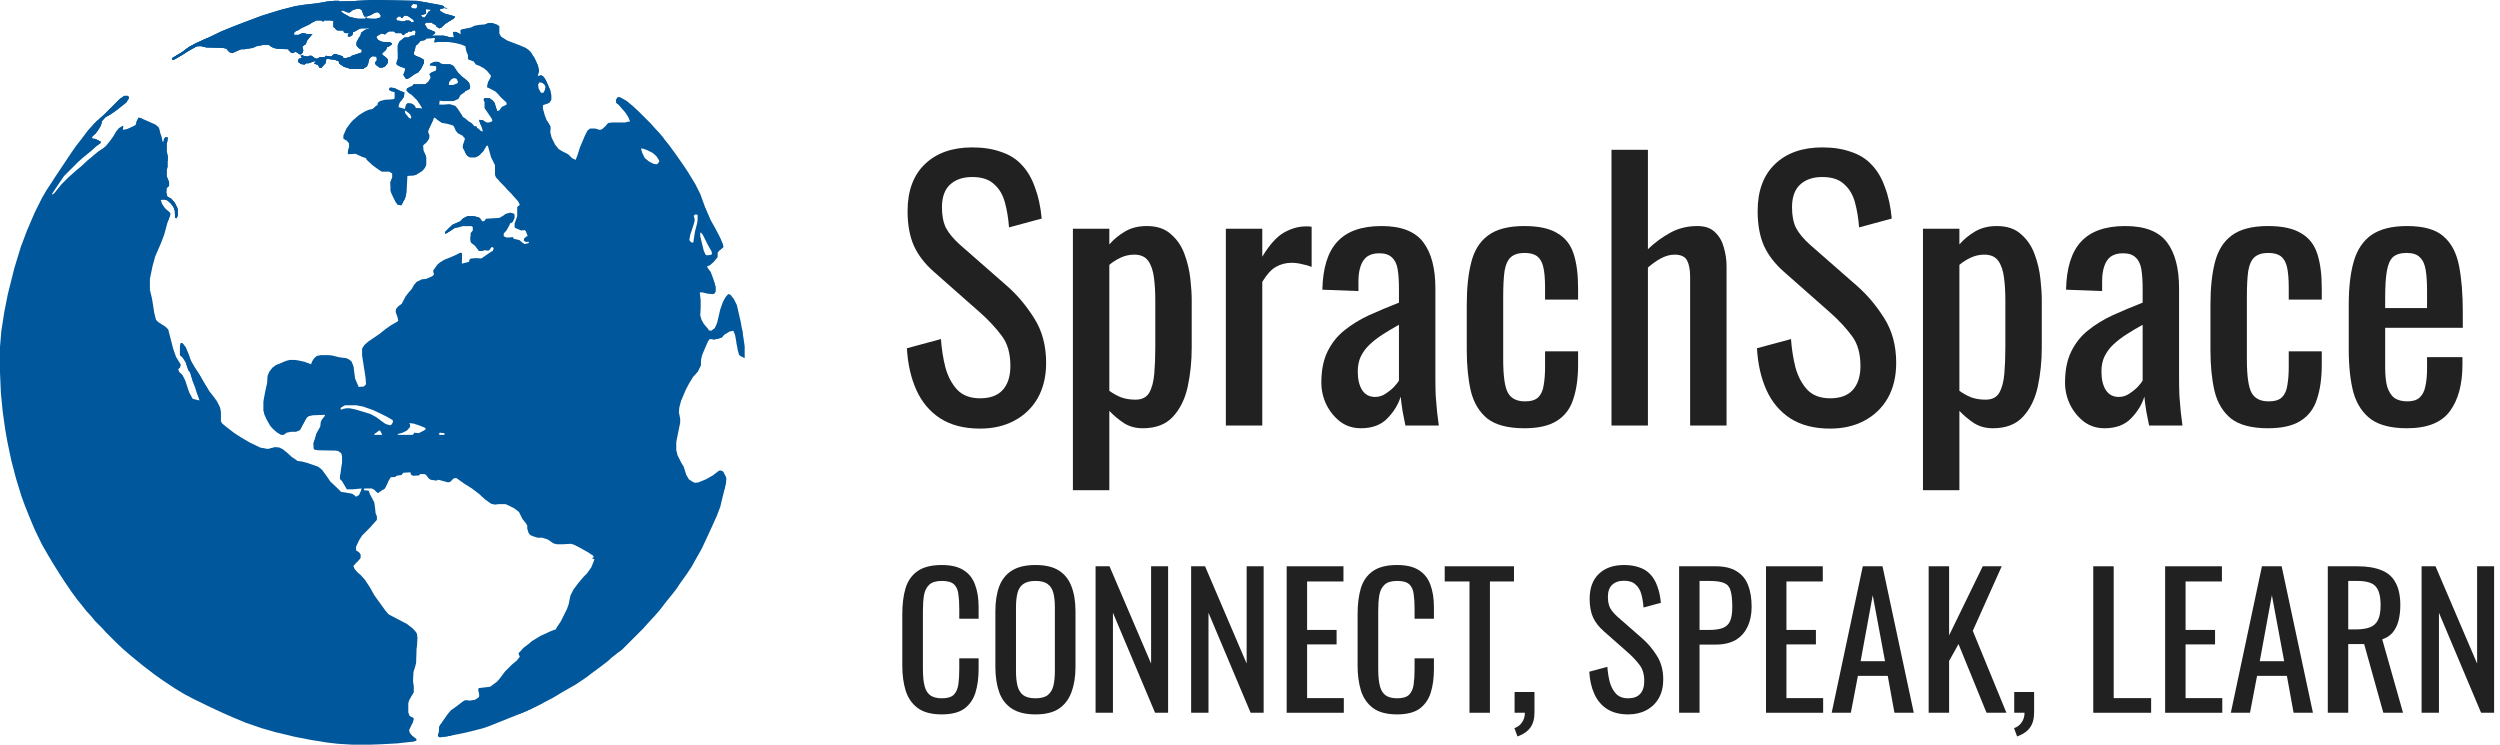 <svg width="235" height="70" viewBox="0 0 235 70" fill="none" xmlns="http://www.w3.org/2000/svg">
<path d="M34.98 0H35.676L39.239 0.082L41.287 0.451L41.697 0.573L41.779 0.737L41.369 0.86V1.024L41.779 1.27L42.762 1.556L42.68 1.72L42.148 2.048L41.82 2.253L41.492 2.58L41.287 2.662L41.041 2.499L40.96 2.335L40.714 2.253L40.591 2.13H40.018L39.936 2.294L40.181 2.703L40.591 2.867L40.919 3.031L40.837 3.195L40.673 3.277L40.632 3.359H41.738L42.352 3.523H42.68L42.598 3.031L42.803 2.99L43.171 3.154L43.253 3.236L43.294 3.154V2.867L43.376 2.785L44.277 2.58L44.605 2.417L45.056 2.335L45.588 2.294L45.916 2.171H46.243L46.694 2.294L46.94 2.458V3.154L47.104 3.441L47.677 3.809L48.865 4.26L49.438 4.506L49.807 4.792L49.971 4.997L50.298 5.571L50.585 6.226L50.667 6.758L50.544 7.127L50.913 7.086L51.159 7.291L51.486 7.946L51.732 8.52L51.814 8.929V9.38L51.65 9.626L51.445 9.748L51.077 9.871L51.036 9.912V10.199L51.2 10.813L51.404 11.346L51.732 11.878V12.452L51.855 12.943L52.183 13.599L52.51 14.008L52.838 14.213L53.411 14.5L53.78 14.868L54.108 15.032L54.272 14.623L54.517 13.844L54.968 12.779L55.214 12.288L55.459 12.083H55.951L56.36 12.206L56.565 12.165L56.893 11.878L57.139 11.592L57.221 11.551L57.589 11.51H58.777L59.064 11.428H59.228L59.064 11.018L58.777 10.568L58.449 10.199L58.163 9.871L57.917 9.626V9.38L58.04 9.175L58.245 9.134L58.9 9.503L59.473 9.953L60.088 10.527L61.194 11.633L61.48 11.96L61.931 12.452L62.3 12.902L62.832 13.558L63.406 14.336L63.897 15.032L64.266 15.565L64.675 16.179L65.372 17.326L65.822 18.227L66.436 19.906L66.846 20.767L67.215 21.422L67.583 22.118L67.952 22.978L67.993 23.224L67.583 23.593L67.46 23.757V24.166L67.092 24.617L66.723 24.944L66.478 25.026L66.518 25.19L66.805 25.559L67.051 26.214L67.256 26.951V27.402L67.174 27.566L67.01 27.648L66.518 27.607L66.027 27.484H65.781L65.863 28.221V28.918L65.822 29.655L65.945 30.064L66.15 30.433L66.6 30.965V31.047L66.887 31.088L67.215 30.843L67.419 30.31L67.706 29.081L67.952 28.385L68.198 27.934L68.444 27.648L68.648 27.689L68.976 28.098L69.263 28.672L69.631 30.269L69.877 31.703L70 32.563V33.669L69.59 33.464L69.468 33.341L69.345 32.891L69.099 31.498L68.935 31.088L68.566 31.17L68.034 31.498L67.87 31.703L67.542 31.826L67.133 31.907L66.723 31.867L66.559 32.071L66.15 33.014L65.986 33.423L65.904 33.792L65.863 34.365L65.576 34.939L65.208 35.348L64.798 36.004L64.471 36.618L64.02 37.683L63.856 38.297L63.815 38.748L63.938 39.362V39.731L63.61 41.328L63.569 41.615V42.311L63.692 42.803L64.02 43.458L64.266 43.868L64.511 44.646L64.757 45.056L65.126 45.301L65.331 45.383L65.658 45.342L66.355 45.056L67.01 44.687L67.542 44.277L67.788 44.236L67.952 44.318L68.198 44.728L68.28 44.974L68.239 45.465L67.911 46.776L67.706 47.636L67.379 48.496L67.01 49.315L66.314 50.831L65.945 51.609L65.412 52.551L65.003 53.288L64.511 54.026L63.979 54.763L63.569 55.377L63.119 55.951L62.586 56.606L62.054 57.303L61.521 57.917L60.948 58.531L60.661 58.859L58.49 61.03L58.081 61.358L57.507 61.808L57.098 62.177L56.401 62.709L55.623 63.283L55.091 63.692L54.108 64.348L52.961 65.003L51.937 65.617L50.749 66.232L49.807 66.682L48.578 67.215L45.916 68.28L45.301 68.484L43.827 68.853L42.229 69.181L41.328 69.304L41.164 69.181L41.205 68.894L41.246 68.853L41.287 68.321L41.533 67.911L42.106 67.092L42.393 66.764L42.967 66.355L43.499 65.945L43.704 65.822H43.991L44.114 65.863L44.646 65.781L45.015 65.535L45.056 65.29L44.974 64.88L45.015 64.675L46.08 64.552L46.735 64.061L46.981 63.774L47.472 63.119L48.128 62.463L48.578 62.095L48.865 61.726L48.783 61.562L48.742 61.398L48.947 61.194L49.193 60.907L49.684 60.538L50.012 60.252L50.831 59.76L51.732 59.35L52.142 59.187H52.224L52.305 59.023L52.715 58.408L53.288 57.262L53.452 56.811L53.616 55.992L53.903 55.418L54.394 54.763L54.886 54.19L55.173 53.903L55.582 53.329L55.828 52.715L55.869 52.551L55.664 52.51L55.746 52.387H55.828L55.746 52.224L55.173 51.855L54.353 51.404L53.944 51.2L53.657 51.118L52.961 51.159H52.346L52.019 51.077L51.486 50.708L50.954 50.544H50.544L50.135 50.421L49.848 50.298L49.684 50.094L49.561 49.684V49.397L49.438 49.193L49.111 48.783L48.783 48.128L48.373 47.8L47.718 47.472L47.513 47.39H46.899L46.489 47.431L46.161 47.349L45.588 46.94L45.056 46.448L44.359 45.916L43.704 45.506L43.008 45.015L42.885 44.933L42.639 44.974L42.311 45.301L42.106 45.342L41.369 45.138L41.164 45.096L41.041 45.178L40.468 45.096L40.263 44.933L40.059 44.646L39.895 44.564H39.485L39.403 44.687L38.83 44.728L38.625 44.605L38.584 44.4L37.888 44.441V44.523H37.806L37.765 44.646L37.314 44.687L37.069 44.851H36.741L36.536 45.178L36.208 45.834L36.044 45.998L35.553 46.325L35.348 46.203L35.184 46.039L34.939 45.916H34.242L34.201 46.08L34.652 46.12L34.775 46.448L35.184 47.226L35.266 47.841L35.307 48.25L35.43 48.537V48.865L35.061 49.274L34.775 49.602L34.037 50.339L33.751 50.79L33.464 51.404V51.65L33.505 51.773L33.669 51.855L33.874 52.101V52.469L33.505 52.879L33.218 53.207L33.341 53.493L33.587 53.78L33.915 54.067L34.283 54.476L34.775 55.214L35.184 55.951L36.249 57.425L36.536 57.753L37.478 58.245L38.256 58.654L38.789 59.064L39.116 59.432L39.198 59.596L39.239 59.965L39.198 60.702L39.157 60.989L39.116 62.3L39.035 62.627L38.871 63.16L38.83 63.815V64.184L38.871 64.511V65.085L38.625 65.535L38.461 65.822L38.379 66.109V66.969L38.502 67.297L38.871 67.501L38.83 67.788L38.666 68.198L38.461 68.607L38.502 68.853L38.748 69.181L39.116 69.468V69.631L38.461 69.754L37.355 69.877L35.881 69.959L34.775 70H33.136L31.785 69.918L30.72 69.795L29.204 69.549L27.73 69.263L25.846 68.812L24.576 68.444L23.142 67.952L21.954 67.46L20.93 67.01L19.784 66.478L18.186 65.699L17.326 65.249L16.384 64.675L15.278 63.938L14.582 63.447L13.353 62.504L12.656 61.931L12.206 61.562L11.592 61.03L10.936 60.415L9.912 59.392L9.626 59.064L8.929 58.367L8.561 57.917L8.11 57.425L7.659 56.852L7.291 56.401L6.717 55.623L6.103 54.722L5.571 53.903L4.956 52.92L4.424 52.019L3.932 51.159L3.277 49.807L2.826 48.742L2.335 47.513L2.007 46.612L1.516 45.015L1.065 43.294L0.696 41.533L0.492 40.386L0.246 38.625L0.082 36.905L0 35.02V32.604L0.123 31.129L0.41 29.286L0.737 27.648L1.352 25.19L1.966 23.183L2.539 21.668L3.277 19.947L3.932 18.637L4.383 17.858L4.792 17.244L5.079 16.793L6.635 14.459L7.086 13.803L7.659 13.066L8.274 12.247L8.724 11.755L9.093 11.387L9.421 11.1L9.83 10.731L11.264 9.298L11.674 9.011H12.042L12.124 9.216L11.878 9.626L11.469 9.953L10.895 10.404L10.363 10.772L9.912 11.018L9.585 11.387L9.503 11.755L9.298 12.124L8.97 12.575L8.683 12.861L8.642 12.984L9.011 13.066L9.462 13.312V13.435L8.97 13.803L8.52 14.213L8.192 14.5L7.741 14.868L7.332 15.237L6.021 16.548L5.571 17.203L4.915 18.186L4.874 18.309L5.079 18.186L5.448 17.735L5.775 17.326L6.472 16.63L6.799 16.343L7.168 16.015L7.618 15.647L8.233 15.073L8.683 14.704L9.216 14.254L9.707 13.926L9.953 13.722L10.322 13.271L10.649 12.82L10.936 12.329L11.182 12.042L11.51 11.837H11.592L11.551 12.206L11.96 12.124L12.411 11.919L12.738 11.755L12.861 11.387L13.025 11.059L13.23 11.1L13.885 11.387L14.623 11.714L14.909 11.96L14.991 12.165L15.073 12.534L15.196 12.861L15.278 13.312H15.36L15.401 13.066L15.524 12.902H15.729L15.77 12.943L15.729 13.312L15.688 13.517V14.254L15.77 14.623V15.688L15.688 15.933V16.589L15.892 17.121V17.449L15.851 17.531H15.77V17.613H15.688L15.647 18.145L15.729 18.473L16.097 18.678L16.425 19.046L16.671 19.538L16.712 19.702V20.275L16.589 20.521L16.466 20.48L16.425 19.784L16.302 19.456L16.015 19.087L15.729 18.841L15.524 18.759L15.114 18.8L15.237 19.169L15.483 19.538L16.015 20.07L15.974 20.275L15.729 20.971L15.442 22.036L15.114 22.896L14.582 24.125L14.336 25.026L14.09 26.214V27.238L14.295 28.098L14.5 29.409L14.664 30.064L14.868 30.269L15.565 30.72L15.81 30.965L16.015 31.744L16.261 32.727L16.548 33.546L16.998 34.283L16.916 34.57L16.753 34.693L16.834 34.939L17.162 35.266L17.408 35.758L17.776 36.864L18.104 37.478L18.391 37.56L18.759 37.642L18.473 36.864L18.35 36.454L18.063 35.717L17.899 35.061L17.695 34.775L17.449 34.037L17.162 33.587L16.957 33.423L16.916 33.341V32.604L16.998 32.235L17.162 32.276L17.449 32.645L17.735 33.341L17.94 33.915L18.268 34.488L18.8 35.307L19.169 35.963L19.62 36.7L20.07 37.273L20.398 37.724L20.685 38.297L20.767 38.707V39.608L20.889 39.813L21.34 40.181L22.036 40.714L22.733 41.164L23.511 41.615L24.453 42.066L24.985 42.188H25.313L25.846 42.025L26.255 42.066L26.583 42.229L26.992 42.557L27.443 42.967L27.812 43.212L27.975 43.335L28.344 43.376L28.836 43.499L29.901 43.868L30.269 44.154L30.802 44.892L31.047 45.26L31.662 45.834L32.071 46.243L32.399 46.284L33.095 46.407L33.341 46.571L33.464 46.694L33.751 46.53L33.915 46.161L33.996 45.916L33.136 45.998H32.604L32.194 45.301L31.948 44.974L32.071 43.991L32.153 43.499V42.885L32.071 42.598L31.785 42.393L31.539 42.352L29.86 42.311L29.532 42.229L29.491 42.148V41.615L29.737 40.755L30.105 40.099L30.146 39.69L30.228 39.485L30.515 39.116L30.556 38.994L29.409 39.035L29.04 39.116L28.795 39.28L28.221 40.386L28.139 40.468L27.812 40.591H27.361L26.951 40.673L26.665 40.878H26.419L26.009 40.632L25.6 40.263L25.395 40.018L25.067 39.444L24.904 39.075L24.781 38.625V37.601L24.944 36.741L25.108 36.004L25.149 35.348L25.313 34.939L25.6 34.57L25.927 34.324L26.91 33.915L27.238 33.833H27.73L28.59 33.996L29.245 34.242L29.327 33.996L29.532 33.669L29.778 33.464L30.146 33.382H30.638L31.252 33.423L31.907 33.587L32.563 33.669L32.891 33.833L33.054 34.037L33.218 34.447L33.3 34.98L33.382 35.594L33.628 36.167L33.71 36.372L34.201 36.331L34.406 36.126L34.365 35.512L34.037 33.423V32.768L34.242 32.44L34.611 32.112L35.635 31.416L36.249 30.924L36.782 30.556L37.355 30.228L37.437 30.146L37.355 29.778L37.191 29.327L37.232 29.04L37.437 28.795L37.765 28.549L38.133 27.852L38.42 27.484L38.707 27.156L38.912 26.788L39.157 26.501L39.649 26.255L40.059 26.214L40.632 25.968L40.796 25.805L40.755 25.641L40.714 25.436L41.123 24.863L41.369 24.658L41.779 24.412L42.393 24.166L43.13 23.838L43.376 23.757L43.417 23.797V24.781L44.073 24.617L44.154 24.371L44.318 24.289H45.26L45.793 23.92L46.203 23.634H46.284L46.366 23.47L46.407 23.347L46.325 23.224L46.161 23.265L46.039 23.47L45.916 23.552H45.711L45.588 23.511L45.342 23.593H45.015L44.646 23.101L44.318 22.855L44.236 22.733L44.195 22.405L44.236 22.118V21.913L44.441 21.668V21.34L44.318 21.258H43.417L43.171 21.34L42.762 21.422L42.188 21.791L41.902 21.954H41.82L41.861 21.791L42.516 21.135L42.967 20.93L43.253 20.808L43.54 20.521L43.95 20.316H44.523L45.015 20.439L45.219 20.644L45.342 20.808L45.547 20.767L45.67 20.562L46.94 20.48L47.308 20.275L47.513 20.111L47.964 19.988L48.291 20.07L48.373 20.193V20.48L48.209 20.848L48.046 20.971H47.964L47.882 21.176L47.636 21.627L47.349 21.954V22.2L47.595 22.323H47.882L48.209 22.282L48.291 22.446L48.824 22.569L49.111 22.814L49.315 22.937L49.684 22.855L49.725 22.733H49.397L49.233 22.61L49.274 22.405L49.52 22.2H49.602L49.438 21.75L49.315 21.627L48.988 21.668L48.414 21.422L48.373 21.34V21.012L48.619 20.316V19.456L48.865 19.251L48.701 18.923L48.332 18.514L48.046 18.186L47.677 17.817L47.39 17.49L47.022 17.121L46.735 16.793L46.612 16.671L46.53 16.425V15.524L46.161 14.786L45.875 13.762L45.834 13.681L45.711 13.722L45.424 14.213L45.015 14.623L44.687 14.786H44.154L43.909 14.623L43.704 14.295L43.499 13.803L43.54 13.558L43.663 13.189L43.704 13.025L43.458 12.738L43.049 12.534L42.844 12.288L42.721 12.001L42.598 11.796L42.025 11.633L41.533 11.551L41.164 11.305L40.919 11.1L40.796 11.059L40.714 11.305L40.386 11.96L40.263 12.247V12.534L40.345 12.656V12.984L40.14 13.312L39.772 13.681L39.813 14.131L39.977 14.541L40.059 14.786V15.483L39.936 15.77L39.69 16.056L39.157 16.384L38.953 16.466L38.297 16.548L38.215 18.063L38.051 18.718L37.765 19.251L37.724 19.292L37.396 19.251L37.191 19.005L36.905 18.432L36.741 18.063L36.7 17.899V17.121L36.864 16.671V16.302L36.577 16.138H35.881L35.512 15.892L35.061 15.565L34.652 15.196L34.447 14.991L34.406 14.868L34.037 14.745L33.423 14.459L32.768 14.5L32.686 14.418L32.727 14.049L32.809 13.844V13.476L32.604 13.23L32.317 13.066L32.276 13.025V12.738L32.563 12.083L32.891 11.633L33.136 11.346L33.464 11.059L33.751 10.813L34.283 10.486L34.652 10.322L35.02 10.24L35.389 9.912H35.471L35.512 9.666L35.717 9.503L36.167 9.38L36.864 9.339L37.069 9.298L37.109 9.011V8.642L36.741 8.561L36.577 8.438L36.618 8.274L36.7 8.233L37.069 8.274L37.478 8.479L37.765 8.602L38.011 8.683L37.97 9.093L37.806 9.339L37.601 9.585L37.478 9.912V10.076L38.051 10.24L38.215 9.789L38.338 9.707L38.707 9.748L38.953 9.912L39.075 10.076V10.158H39.403L39.69 10.199L39.526 9.912L39.198 9.421L38.748 8.97L38.42 8.724L38.215 8.52L38.256 8.315L38.748 8.069L38.871 7.905H39.977L40.263 7.659L40.468 7.332L40.427 7.127L40.345 6.963L40.55 6.799L40.96 6.635L41.001 6.554V6.226L40.386 6.144L40.468 5.98L40.837 5.816H41.164L41.492 5.98L41.656 6.021H42.311L42.639 6.185L43.049 6.799L43.499 7.25L43.909 7.578L44.114 7.823L44.195 8.151L44.154 8.356L43.745 8.561L43.54 8.765L43.294 8.929L43.09 9.298L42.721 9.462L42.598 9.503H41.615L41.328 9.462L41.287 9.83H41.738L42.27 9.789L42.803 9.953L43.008 10.199L43.417 10.813L43.499 10.977L43.745 11.141L44.032 11.387L44.359 11.592L44.605 11.878L44.769 11.837L44.851 12.042L44.974 12.083L45.178 12.288L45.383 12.37L45.342 12.165L45.219 11.796L45.056 11.387V11.264L45.383 11.305L45.752 11.51H45.998L46.284 11.387L46.243 11.182L45.629 10.281L45.547 10.158V9.544L45.465 9.421L45.506 9.257L45.588 9.216H45.998L46.325 9.462L46.489 9.666L46.694 10.322L46.776 10.445L46.94 10.363L47.185 10.035L47.554 9.871L47.636 9.789L47.595 9.626L47.104 9.175L46.776 8.806L46.571 8.602L45.793 8.192L45.875 7.741L46.08 7.332L46.161 7.127L45.793 6.676L45.506 6.431L45.056 6.185L44.728 6.062L44.523 5.775L44.073 5.611L43.991 5.489V5.202L43.827 4.792L43.745 4.342L43.335 4.178L42.844 4.055L42.066 3.932H41.328L40.837 3.973L40.919 3.563L40.304 3.604H40.099L39.936 3.768L39.526 3.85L39.28 4.137L39.075 4.301L38.994 4.71L38.912 4.915V5.12L39.075 5.243L39.485 5.407L39.813 5.611L39.854 5.652V5.898L39.567 6.472L39.321 6.799L38.994 6.963L38.584 7.25L38.297 7.414L38.133 7.373L37.929 7.045L38.051 6.676L38.093 6.431L37.765 6.308L37.396 6.144L37.273 6.021L37.314 5.734L37.396 5.53V4.26L37.56 3.891L37.929 3.604L38.011 3.523H38.379L38.666 3.359L38.994 3.318L39.075 3.031L39.035 2.867H38.83L38.666 2.99L38.42 2.949L38.297 3.072L38.133 3.113L38.051 3.236H37.97V3.318L37.806 3.236L37.724 3.113H37.191L37.028 2.949H36.577L36.372 3.072L36.208 3.236L35.84 3.154L35.43 3.4L35.389 3.523L35.553 3.768L35.922 3.932L36.618 3.973L36.823 4.055V4.178L36.454 4.424H36.372L36.29 4.669L36.085 4.874L35.922 4.997L35.963 5.161L36.331 5.448L36.454 5.611V5.898L36.208 6.226L35.963 6.349H35.676L35.348 6.103L35.266 5.98L35.307 5.816L35.43 5.652L35.389 5.325L35.02 5.284L34.775 5.448L34.693 5.611L34.611 5.98L34.488 6.267L34.242 6.39L34.201 6.472H32.931L32.317 6.267L31.907 5.98L31.826 5.734L31.416 5.611L30.761 5.53H30.679L30.597 5.939L30.187 6.39L30.023 6.349L29.901 6.103L29.532 5.98L29.696 5.734L29.45 5.775L29.04 5.939H28.795L28.631 6.062L28.303 6.021L28.016 5.816L28.057 5.611L28.098 5.53L28.385 5.448L28.262 5.243L28.385 5.202L28.672 5.284L28.918 5.325L29.081 5.243H29.286L29.614 5.489L29.778 5.53L30.105 5.366H30.515L30.638 5.243L31.129 5.325L31.416 5.079L31.662 5.12L32.194 5.284L32.276 5.448L32.44 5.489L32.972 5.325L33.054 5.243L33.915 4.956L33.996 4.915V4.669L33.792 4.587L33.587 4.383L33.505 4.26V3.973L33.751 3.523L33.874 3.359L33.956 3.072L34.283 2.826L34.488 2.744L34.734 2.703L34.652 2.662H33.956L33.628 2.785L33.3 2.99L33.177 3.031L33.136 3.277L32.891 3.441L32.686 3.4L32.727 3.236L32.809 3.113H32.481L32.317 3.031L32.276 2.867H31.785L31.621 2.826L31.457 2.621L31.334 2.539V1.966L31.047 1.925H30.433L30.392 2.048L30.187 1.925H29.737L29.327 2.13L29.081 2.294L28.303 2.662L28.057 2.826L27.771 2.949L27.73 3.031H27.648V3.277H28.057L28.467 3.113L28.672 3.154L29.04 3.236L29.368 3.195L29.122 3.482L28.836 3.85L28.754 4.137L28.467 4.342L28.426 4.506L28.508 4.71L28.467 4.915L28.385 5.038H28.303V5.12L28.098 5.079L28.016 4.956L27.73 4.874L27.566 4.997L27.361 4.956L27.115 4.71V4.628L26.05 4.587L25.723 4.506L25.477 4.383L25.272 4.219H24.781L24.125 4.342L23.757 4.506L22.978 4.628H22.692L22.282 4.792L21.831 4.997L21.586 4.915L21.381 4.71L21.299 4.587L20.971 4.506L19.415 4.465L18.882 4.342H18.514L17.776 4.751L17.121 5.161L16.425 5.571L16.179 5.611L16.22 5.448L16.548 5.243L17.162 4.874L17.695 4.465L18.432 4.055L19.62 3.523L20.808 2.949L21.913 2.499L22.978 2.089L24.617 1.475L26.337 0.942L27.771 0.573L28.549 0.451L29.655 0.328L30.638 0.164L31.416 0.082H31.867L31.907 0.123H32.809L34.98 0ZM38.83 0.369L38.625 0.573L38.707 0.778L39.116 0.819L39.239 0.614L39.198 0.41L38.83 0.369ZM33.587 0.819L33.177 0.942L32.85 1.188L32.604 1.147L32.235 0.983L32.03 1.024L32.235 1.229L32.891 1.597L33.464 1.72L33.669 1.761H34.365V1.638H34.447L34.488 1.72L34.898 1.761H35.348L35.758 1.638L35.799 1.475L35.635 1.229L35.471 1.147L35.266 1.188L34.816 1.434L34.488 1.556H34.242L34.119 1.27L33.996 0.942L33.792 0.819H33.587ZM40.099 0.86L40.018 0.901L40.059 1.27L39.854 1.352L39.567 1.434L39.731 1.638H39.936L40.181 1.27L40.263 1.106L40.468 1.024V0.901L40.099 0.86ZM38.011 1.475L37.888 1.597L37.847 1.679H37.683V1.556H37.437L37.232 1.761L37.314 1.925L37.642 1.966L37.683 2.007H37.97L38.174 1.925H38.461L38.707 2.089H38.912L38.871 1.884L38.42 1.556L38.215 1.475H38.011ZM42.68 7.332L42.434 7.455L42.229 7.7L42.188 7.946L42.229 7.987H42.598L43.008 7.823L43.049 7.7L42.926 7.414L42.68 7.332ZM50.708 7.741L50.585 7.946L50.626 8.315L50.831 8.683L50.872 8.724H51.077L51.24 8.438L51.322 8.233L51.282 7.987L51.077 7.782L50.708 7.741ZM38.051 10.404L38.093 10.649L38.461 11.1L38.625 11.141L38.666 11.018L38.543 10.731L38.133 10.404H38.051ZM60.252 13.967L60.374 14.377L60.62 14.868L61.03 15.196L61.439 15.401L61.767 15.442L61.972 15.196L61.931 15.032L61.685 14.664L61.358 14.377L60.784 14.09L60.415 13.967H60.252ZM65.372 20.152L65.208 20.275L65.249 20.439L65.29 20.521V20.808L65.167 21.217L64.88 22.077L64.798 22.569L64.962 22.774L65.167 22.814L65.331 21.75L65.535 20.971L65.576 20.644V20.193L65.372 20.152ZM65.822 21.872V22.2L66.15 23.552L66.314 23.92L66.436 24.002L66.805 23.961L66.928 23.88L66.887 23.634L66.559 23.06L66.068 22.077L65.904 21.872H65.822ZM32.44 38.093L32.071 38.297L31.989 38.461L32.112 38.502L32.317 38.42L32.563 38.379H32.891L33.464 38.502L34.816 38.912L35.348 39.198L35.84 39.567L36.249 39.854L36.659 39.977L36.823 39.895L36.946 39.649L36.905 39.485L36.413 39.198L35.758 38.871L35.061 38.543L34.119 38.215L33.464 38.093H32.44ZM38.461 39.772L38.543 39.895V40.14L38.256 40.468L37.847 40.673L37.396 40.796V40.878H38.789L38.912 40.755V40.673L39.362 40.714L39.854 40.468L40.018 40.345L39.977 40.222L39.485 40.018L38.871 39.813L38.461 39.772ZM35.635 40.468L35.43 40.632L35.184 40.796V40.878H35.922L35.84 40.673L35.717 40.468H35.635ZM41.328 40.673L41.246 40.837L41.369 40.878H41.738L41.82 40.796L41.738 40.714L41.328 40.673Z" fill="#01579B"/>
<path d="M34.98 0H35.676L39.239 0.082L41.287 0.451L41.697 0.573L41.779 0.737L41.369 0.86V1.024L41.779 1.27L42.762 1.556L42.68 1.72L42.148 2.048L41.82 2.253L41.492 2.58L41.287 2.662L41.041 2.499L40.96 2.335L40.714 2.253L40.591 2.13H40.018L39.936 2.294L40.181 2.703L40.591 2.867L40.919 3.031L40.837 3.195L40.673 3.277L40.632 3.359H41.738L42.352 3.523H42.68L42.598 3.031L42.803 2.99L43.171 3.154V3.318H43.09V3.4L42.885 3.604H42.762V3.686L42.639 3.809H42.352V3.932H41.328L40.837 3.973L40.919 3.563L40.304 3.604H40.099L39.936 3.768L39.526 3.85L39.28 4.137L39.075 4.301L38.994 4.71L38.912 4.915V5.12L39.075 5.243L39.485 5.407L39.813 5.611L39.854 5.652V5.898L39.567 6.472L39.321 6.799L38.994 6.963L38.584 7.25L38.297 7.414L38.133 7.373L37.929 7.045L38.051 6.676L38.093 6.431L37.765 6.308L37.396 6.144L37.273 6.021L37.314 5.734L37.396 5.53V4.26L37.56 3.891L37.929 3.604L38.011 3.523H38.379L38.666 3.359L38.994 3.318L39.075 3.031L39.035 2.867H38.83L38.666 2.99L38.42 2.949L38.297 3.072L38.133 3.113L38.051 3.236H37.97V3.318L37.806 3.236L37.724 3.113H37.191L37.028 2.949H36.577L36.372 3.072L36.208 3.236L35.84 3.154L35.43 3.4L35.389 3.523L35.553 3.768L35.922 3.932L36.618 3.973L36.823 4.055V4.178L36.454 4.424H36.372L36.29 4.669L36.085 4.874L35.922 4.997L35.963 5.161L36.331 5.448L36.454 5.611V5.898L36.208 6.226L35.963 6.349H35.676L35.348 6.103L35.266 5.98L35.307 5.816L35.43 5.652L35.389 5.325L35.02 5.284L34.775 5.448L34.693 5.611L34.611 5.98L34.488 6.267L34.242 6.39L34.201 6.472H32.931L32.317 6.267L31.907 5.98L31.826 5.734L31.416 5.611L30.761 5.53H30.679L30.597 5.939L30.187 6.39L30.023 6.349L29.901 6.103L29.532 5.98L29.696 5.734L29.45 5.775L29.04 5.939H28.795L28.631 6.062L28.303 6.021L28.016 5.816L28.057 5.611L28.098 5.53L28.385 5.448L28.262 5.243L28.385 5.202L28.672 5.284L28.918 5.325L29.081 5.243H29.286L29.614 5.489L29.778 5.53L30.105 5.366H30.515L30.638 5.243L31.129 5.325L31.416 5.079L31.662 5.12L32.194 5.284L32.276 5.448L32.44 5.489L32.972 5.325L33.054 5.243L33.915 4.956L33.996 4.915V4.669L33.792 4.587L33.587 4.383L33.505 4.26V3.973L33.751 3.523L33.874 3.359L33.956 3.072L34.283 2.826L34.488 2.744L34.734 2.703L34.652 2.662H33.956L33.628 2.785L33.3 2.99L33.177 3.031L33.136 3.277L32.891 3.441L32.686 3.4L32.727 3.236L32.809 3.113H32.481L32.317 3.031L32.276 2.867H31.785L31.621 2.826L31.457 2.621L31.334 2.539V1.966L31.047 1.925H30.433L30.392 2.048L30.187 1.925H29.737L29.327 2.13L29.081 2.294L28.303 2.662L28.057 2.826L27.771 2.949L27.73 3.031H27.648V3.277H28.057L28.467 3.113L28.672 3.154L29.04 3.236L29.368 3.195L29.122 3.482L28.836 3.85L28.754 4.137L28.467 4.342L28.426 4.506L28.508 4.71L28.467 4.915L28.385 5.038H28.303V5.12L28.098 5.079L28.016 4.956L27.73 4.874L27.566 4.997L27.361 4.956L27.115 4.71V4.628L26.05 4.587L25.723 4.506L25.477 4.383L25.272 4.219H24.781L24.125 4.342L23.757 4.506L22.978 4.628H22.692L22.282 4.792L21.831 4.997L21.586 4.915L21.381 4.71L21.299 4.587L20.971 4.506L19.415 4.465L18.882 4.342H18.514L17.776 4.751L17.121 5.161L16.425 5.571L16.179 5.611L16.22 5.448L16.548 5.243L17.162 4.874L17.695 4.465L18.432 4.055L19.62 3.523L20.808 2.949L21.913 2.499L22.978 2.089L24.617 1.475L26.337 0.942L27.771 0.573L28.549 0.451L29.655 0.328L30.638 0.164L31.416 0.082H31.867L31.907 0.123H32.809L34.98 0ZM38.83 0.369L38.625 0.573L38.707 0.778L39.116 0.819L39.239 0.614L39.198 0.41L38.83 0.369ZM33.587 0.819L33.177 0.942L32.85 1.188L32.604 1.147L32.235 0.983L32.03 1.024L32.235 1.229L32.891 1.597L33.464 1.72L33.669 1.761H34.365V1.638H34.447L34.488 1.72L34.898 1.761H35.348L35.758 1.638L35.799 1.475L35.635 1.229L35.471 1.147L35.266 1.188L34.816 1.434L34.488 1.556H34.242L34.119 1.27L33.996 0.942L33.792 0.819H33.587ZM40.099 0.86L40.018 0.901L40.059 1.27L39.854 1.352L39.567 1.434L39.731 1.638H39.936L40.181 1.27L40.263 1.106L40.468 1.024V0.901L40.099 0.86ZM38.011 1.475L37.888 1.597L37.847 1.679H37.683V1.556H37.437L37.232 1.761L37.314 1.925L37.642 1.966L37.683 2.007H37.97L38.174 1.925H38.461L38.707 2.089H38.912L38.871 1.884L38.42 1.556L38.215 1.475H38.011Z" fill="#01579B"/>
<path d="M31.416 5.079L31.662 5.12L32.194 5.284L32.276 5.448L32.44 5.489L32.768 5.407L32.931 5.448H32.85L32.809 5.611L32.604 5.775H32.399L32.235 5.693L32.03 5.939L32.235 6.062L32.727 6.267V6.349L32.399 6.308L31.948 6.021L31.867 5.939L31.826 5.734L31.416 5.611L30.761 5.53H30.679L30.597 5.939L30.187 6.39L30.023 6.349L29.901 6.103L29.532 5.98L29.696 5.734L29.45 5.775L29.04 5.939H28.795L28.631 6.062L28.303 6.021L28.016 5.816L28.057 5.611L28.098 5.53L28.385 5.448L28.262 5.243L28.385 5.202L28.672 5.284L28.918 5.325L29.081 5.243H29.286L29.614 5.489L29.778 5.53L30.105 5.366H30.515L30.638 5.243L31.129 5.325L31.416 5.079Z" fill="#01579B"/>
<path d="M11.674 9.011H12.042L12.124 9.216L11.878 9.626L11.469 9.953L10.895 10.404L10.363 10.772L9.912 11.018L9.585 11.387L9.503 11.755L9.298 12.124L8.97 12.575L8.806 12.656L8.888 12.083L8.97 11.837H8.888V11.755L8.724 11.796L8.97 11.51L9.462 11.059L9.789 10.772L11.264 9.298L11.674 9.011Z" fill="#01579B"/>
<path d="M16.998 32.235L17.162 32.276L17.449 32.645L17.735 33.341L17.94 33.915L18.268 34.488L18.8 35.307L19.169 35.963L19.62 36.7V36.823L19.497 36.7V36.618L19.374 36.577L19.333 36.495L19.21 36.454L19.128 36.29V36.126H19.046L18.964 35.963L18.882 35.922L18.841 35.758L18.718 35.676L18.678 35.471L18.555 35.307L18.391 34.98L18.227 34.857L18.104 34.652L18.063 34.529H17.899V34.734L18.022 34.898L18.104 35.43H17.981L17.899 35.061L17.695 34.775L17.449 34.037L17.162 33.587L16.957 33.423L16.916 33.341V32.604L16.998 32.235Z" fill="#01579B"/>
<path d="M43.95 20.316H44.523L45.015 20.439L45.178 20.562L45.138 20.685L44.728 20.603L44.4 20.562L44.154 20.685L43.868 20.971V21.053L44.073 21.135V21.176L43.417 21.258L43.171 21.34L42.762 21.422L42.188 21.791L41.902 21.954H41.82L41.861 21.791L42.516 21.135L42.967 20.93L43.253 20.808L43.54 20.521L43.95 20.316Z" fill="#01579B"/>
<path d="M42.639 2.99L42.926 3.031L43.171 3.154V3.318H43.09V3.4L42.885 3.604H42.762V3.686L42.639 3.809H42.352V3.932H41.328L40.837 3.973L40.878 3.563L40.755 3.482L40.837 3.359H41.738L42.352 3.523H42.68L42.598 3.031L42.639 2.99Z" fill="#01579B"/>
<path d="M19.538 3.563H19.661L19.702 3.727H19.62L19.497 3.932L19.21 4.014L18.964 4.219L18.8 4.301L18.432 4.383L17.776 4.751L17.121 5.161L16.425 5.571L16.179 5.611L16.22 5.448L16.548 5.243L17.162 4.874L17.695 4.465L18.432 4.055L19.538 3.563Z" fill="#01579B"/>
<path d="M50.872 7.086L51.077 7.209L51.322 7.578L51.691 8.397L51.814 8.929V9.38L51.65 9.626L51.527 9.707H51.322L51.486 9.257L51.527 8.929L51.568 8.724L51.2 8.602L51.282 8.11L51.159 7.905L50.872 7.7L50.831 7.455L50.667 7.209L50.749 7.127L50.872 7.086Z" fill="#01579B"/>
<path d="M15.565 18.063L15.647 18.145L15.729 18.473L16.097 18.678L16.425 19.046L16.671 19.538L16.712 19.702V20.275L16.589 20.521L16.466 20.48L16.425 19.784L16.302 19.456L16.015 19.087L15.729 18.841L15.319 18.718L15.442 18.678L15.483 18.268L15.565 18.063Z" fill="#01579B"/>
<path d="M36.7 8.233L37.069 8.274L37.478 8.479L37.765 8.602L38.011 8.683L37.97 9.093L37.806 9.339L37.642 9.544H37.56V9.216L37.601 9.052L37.56 8.97L37.273 9.011L37.15 9.093L37.109 8.97V8.642L36.741 8.561L36.577 8.438L36.618 8.274L36.7 8.233Z" fill="#01579B"/>
<path d="M41.779 1.311L42.229 1.393L42.762 1.556L42.68 1.72L42.148 2.048L41.82 2.253L41.492 2.58L41.287 2.662L41.041 2.499L40.96 2.417V2.294L41.287 2.335L41.697 2.048L41.902 1.884L41.82 1.679L41.779 1.311Z" fill="#01579B"/>
<path d="M35.922 5.202L36.126 5.284L36.413 5.53L36.454 5.611V5.898L36.208 6.226L35.963 6.349H35.676L35.348 6.103L35.266 5.98L35.307 5.816L35.389 5.693L35.553 5.734L35.635 6.103H35.799L35.84 6.185L36.004 6.144L35.881 5.939L35.922 5.202Z" fill="#01579B"/>
<path d="M34.324 46.161H34.488L34.57 46.448L34.98 47.226L35.061 47.841L35.102 48.25L35.225 48.537V48.865L34.939 49.193H34.857L34.898 48.988V48.332L34.939 48.005L34.857 47.964L34.816 47.513L34.693 47.145L34.652 46.776L34.529 46.735L34.406 46.53L34.324 46.366V46.161Z" fill="#01579B"/>
<path d="M39.813 14.336L39.936 14.418L40.059 14.786V15.483L39.936 15.77L39.69 16.056L39.157 16.384L38.953 16.466H38.543L38.707 16.384L39.28 16.179L39.485 16.056L39.649 15.77L39.731 15.278L39.772 14.827V14.5L39.813 14.336Z" fill="#01579B"/>
<path d="M45.588 9.216H45.998L46.325 9.462L46.489 9.666L46.694 10.322V10.404H46.612V10.281H46.53L46.284 9.994L46.08 9.871L45.957 9.626L45.752 9.544H45.547L45.465 9.421L45.506 9.257L45.588 9.216Z" fill="#01579B"/>
<path d="M67.87 31.375H68.116L67.87 31.703L67.542 31.826L67.133 31.907L66.723 31.826L66.764 31.621L67.133 31.416H67.419L67.501 31.539H67.583L67.624 31.457L67.87 31.375Z" fill="#01579B"/>
<path d="M29.573 41.41H29.614V41.984L29.819 42.106H29.982L30.023 42.066L30.556 42.106L31.662 42.27V42.311H29.86L29.532 42.229L29.491 42.148V41.615L29.573 41.41Z" fill="#01579B"/>
<path d="M43.458 7.25L43.663 7.373L44.073 7.741L44.195 8.151L44.154 8.356L43.745 8.561L43.622 8.724L43.499 8.683H43.581L43.663 8.479L43.786 8.11L43.745 7.7H43.663L43.54 7.496L43.458 7.414L43.499 7.373L43.417 7.291L43.458 7.25Z" fill="#01579B"/>
<path d="M8.929 13.107L9.134 13.148L9.462 13.312V13.435L8.97 13.803L8.52 14.213L8.356 14.336H8.274V14.254L8.479 14.09L8.683 13.762L8.765 13.599H8.847V13.23L8.929 13.107Z" fill="#01579B"/>
<path d="M58.122 9.134L58.327 9.175L58.9 9.503L59.187 9.748L59.023 9.789L58.818 9.83L58.572 9.707L58.408 9.503L58.245 9.421L58.204 9.544L58.122 9.585V9.789L57.999 9.748L57.917 9.626V9.38L58.04 9.175L58.122 9.134Z" fill="#01579B"/>
<path d="M60.497 58.859H60.579L60.497 59.023L58.49 61.03L58.163 61.276H58.081V61.194H58.163L58.245 61.03L58.49 60.825L58.9 60.415L59.187 60.088L59.392 60.006V59.924H59.473L59.555 59.76H59.637V59.678H59.719L59.801 59.514L60.252 59.105H60.334L60.415 58.941L60.497 58.859Z" fill="#01579B"/>
<path d="M33.587 0.082H34.611V0.123L34.201 0.205L33.669 0.246L33.546 0.205L33.505 0.287H33.423L32.604 0.369L32.563 0.328L32.153 0.369V0.287L31.989 0.205L32.153 0.164L33.587 0.082Z" fill="#01579B"/>
<path d="M45.67 13.64L45.711 13.722L45.424 14.213L45.015 14.623L44.687 14.786H44.154L43.909 14.623L43.745 14.377L43.786 14.254L43.868 14.377V14.5H43.95L44.073 14.623L44.482 14.664V14.582L44.646 14.541L45.015 14.377L45.178 14.131L45.383 13.926L45.506 13.762L45.67 13.64Z" fill="#01579B"/>
<path d="M28.467 3.113L28.672 3.154L29.04 3.236L29.368 3.195L29.122 3.482L28.836 3.85L28.754 4.137L28.631 4.178L28.59 3.932L28.713 3.727L28.795 3.645L28.713 3.4L28.426 3.318H28.098L28.221 3.195L28.467 3.113Z" fill="#01579B"/>
<path d="M67.051 26.419L67.133 26.501L67.256 26.951V27.402L67.174 27.566L66.969 27.607L66.887 27.443L66.846 27.074L66.928 26.665H67.01L67.051 26.419Z" fill="#01579B"/>
<path d="M50.872 7.086L51.077 7.209L51.322 7.578L51.404 7.782L51.363 8.069L51.282 8.11L51.159 7.905L50.872 7.7L50.831 7.455L50.667 7.209L50.749 7.127L50.872 7.086Z" fill="#01579B"/>
<path d="M35.799 3.932L36.618 3.973L36.823 4.055V4.178L36.454 4.424H36.372L36.29 4.669L36.085 4.874L35.922 4.956L36.004 4.751L36.167 4.547L36.29 4.26L36.331 4.055H35.758L35.799 3.932Z" fill="#01579B"/>
<path d="M65.822 33.587H65.904L65.863 34.365L65.576 34.939L65.208 35.348L65.167 35.266L65.29 35.061L65.412 34.939L65.535 34.693L65.658 33.956L65.822 33.587Z" fill="#01579B"/>
<path d="M67.542 22.2L67.665 22.323L67.952 22.978L67.993 23.224L67.706 23.47L67.583 23.429V22.651L67.542 22.2Z" fill="#01579B"/>
<path d="M38.543 69.017L38.871 69.263L39.157 69.508L39.116 69.631L38.789 69.713H38.502L38.543 69.468L38.461 69.263L38.543 69.017Z" fill="#01579B"/>
<path d="M15.565 19.702L15.729 19.784L15.974 19.988L16.015 20.193L15.77 20.808L15.647 20.848L15.606 20.685L15.647 20.275L15.565 19.702Z" fill="#01579B"/>
<path d="M38.748 63.733H38.789L38.871 64.511V65.085L38.748 65.29L38.584 65.208L38.707 63.856L38.748 63.733Z" fill="#01579B"/>
<path d="M19.538 3.563H19.661L19.702 3.727H19.62L19.497 3.932L19.21 4.014L18.964 4.219L18.8 4.301L18.637 4.219L18.841 4.096L18.923 4.055L18.759 3.932L19.251 3.686L19.538 3.563Z" fill="#01579B"/>
<path d="M40.14 12.452H40.222L40.345 12.656V12.984L40.14 13.312L39.936 13.517H39.854L39.936 13.107L40.099 12.656L40.14 12.452Z" fill="#01579B"/>
<path d="M39.403 5.407L39.649 5.489L39.854 5.652V5.898L39.567 6.472L39.362 6.717V6.595L39.567 6.103V5.734L39.403 5.489V5.407Z" fill="#01579B"/>
<path d="M50.913 66.027L51.036 66.068L50.258 66.478L49.07 67.01L48.742 67.133L48.619 67.092L49.193 66.805L49.561 66.682L49.971 66.478L50.38 66.232L50.667 66.109L50.913 66.027Z" fill="#01579B"/>
<path d="M18.268 4.137L18.432 4.219L17.449 4.874L17.08 5.079L16.998 5.038L17.203 4.833L17.817 4.383L18.268 4.137Z" fill="#01579B"/>
<path d="M33.587 51.855L33.751 51.937L33.874 52.101V52.469L33.546 52.838H33.464L33.546 52.469V52.06L33.587 51.855Z" fill="#01579B"/>
<path d="M28.754 39.157L28.877 39.198L28.672 39.526L28.18 40.427L28.016 40.386L28.221 39.977L28.303 39.772L28.426 39.526L28.754 39.157Z" fill="#01579B"/>
<path d="M40.837 5.816H41.164L41.369 5.898V5.98L41.123 6.021V6.103L41.001 6.144H40.386L40.468 5.98L40.837 5.816Z" fill="#01579B"/>
<path d="M28.303 4.506H28.426L28.508 4.71L28.467 4.915L28.385 5.038H28.303V5.12L28.098 5.079L27.934 4.915V4.833H28.016V4.751L28.303 4.506Z" fill="#01579B"/>
<path d="M45.015 64.675H45.506L45.342 65.003L45.219 65.167L45.138 65.412L45.056 65.29L44.974 64.88L45.015 64.675Z" fill="#01579B"/>
<path d="M15.647 16.712H15.729L15.892 17.121V17.449L15.851 17.531H15.77V17.613L15.606 17.654L15.647 17.285L15.606 16.916H15.688L15.606 16.753L15.647 16.712Z" fill="#01579B"/>
<path d="M43.294 23.757L43.417 23.797V24.494H43.335L43.294 24.248L43.09 24.125L42.926 24.002L43.049 23.88L43.294 23.757Z" fill="#01579B"/>
<path d="M41.205 69.017H41.41L41.656 69.14L42.066 69.058H42.393L42.352 69.14L41.697 69.263L41.328 69.304L41.164 69.181L41.205 69.017Z" fill="#01579B"/>
<path d="M38.133 17.817H38.174V18.309L38.051 18.718L37.888 18.8L37.806 18.555L37.888 18.35L38.011 18.309L38.093 17.858L38.133 17.817Z" fill="#01579B"/>
<path d="M67.379 30.515L67.46 30.556L67.379 30.924H67.297L67.256 31.17L67.133 31.334L66.928 31.293V31.211H66.846L66.928 31.047L67.174 30.884L67.379 30.515Z" fill="#01579B"/>
<path d="M50.053 5.284L50.175 5.325L50.544 6.103L50.667 6.635L50.626 6.799L50.544 6.758L50.38 6.062L50.258 5.652H50.175L50.053 5.284Z" fill="#01579B"/>
<path d="M38.338 9.707L38.707 9.748L38.953 9.912V9.994L38.666 9.912L38.584 9.871L38.379 9.994H38.256L38.215 10.158L38.133 10.199V9.953L38.256 9.748L38.338 9.707Z" fill="#01579B"/>
<path d="M42.311 21.34L42.352 21.422H42.434V21.627L41.984 21.913L41.82 21.954L41.861 21.791L42.311 21.34Z" fill="#01579B"/>
<path d="M38.584 8.151H38.707V8.233L38.502 8.438L38.625 8.765L38.666 8.847L38.461 8.765L38.297 8.561L38.215 8.52L38.256 8.315L38.584 8.151Z" fill="#01579B"/>
<path d="M31.416 0.082H31.867L31.907 0.246H31.17L30.884 0.287L30.638 0.246V0.164L31.416 0.082Z" fill="#01579B"/>
<path d="M32.85 33.915L33.014 33.956L33.218 34.447V34.816L33.095 34.775L32.931 34.201V33.956L32.85 33.915Z" fill="#01579B"/>
<path d="M43.745 2.703H43.991L43.95 2.785L43.704 2.867L43.458 3.154L43.335 3.113L43.294 2.867L43.376 2.785L43.745 2.703Z" fill="#01579B"/>
<path d="M16.834 5.079L16.957 5.12L16.712 5.284L16.753 5.366L16.302 5.611H16.179L16.22 5.448L16.548 5.243L16.834 5.079Z" fill="#01579B"/>
<path d="M45.056 11.264L45.383 11.305L45.465 11.346L45.424 11.551H45.342L45.301 11.796H45.219L45.056 11.387V11.264Z" fill="#01579B"/>
<path d="M36.413 45.096L36.495 45.138L36.454 45.342L36.167 45.916L36.044 45.998H35.922L36.004 45.834L36.126 45.711L36.331 45.178L36.413 45.096Z" fill="#01579B"/>
<path d="M46.039 7.496L46.12 7.618L46.08 7.823H45.998L46.039 7.987L45.998 8.233L45.793 8.192L45.875 7.741L46.039 7.496Z" fill="#01579B"/>
<path d="M37.355 44.482H37.642L37.765 44.523V44.646L37.314 44.687L37.15 44.81H36.946L37.028 44.687H37.109V44.605L37.355 44.482Z" fill="#01579B"/>
<path d="M13.025 11.059L13.23 11.1L13.435 11.223L13.271 11.305L13.066 11.346V11.428L12.861 11.592L12.82 11.469L13.025 11.059Z" fill="#01579B"/>
<path d="M45.916 2.171H46.243L46.53 2.253V2.335L46.161 2.376L45.957 2.335H45.67L45.629 2.417L45.588 2.294L45.916 2.171Z" fill="#01579B"/>
<path d="M38.625 67.46H38.83L38.871 67.665L38.748 68.034H38.625L38.584 67.747L38.625 67.46Z" fill="#01579B"/>
<path d="M49.889 66.518L50.012 66.6L49.152 66.969L48.742 67.133L48.619 67.092L49.193 66.805L49.561 66.682L49.889 66.518Z" fill="#01579B"/>
<path d="M24.822 37.642H24.863L24.904 38.625L24.985 39.116L24.904 39.075L24.781 38.625V37.765L24.822 37.642Z" fill="#01579B"/>
<path d="M51.282 11.305L51.445 11.387L51.732 11.878V12.206L51.65 12.247L51.527 11.796L51.322 11.469L51.282 11.305Z" fill="#01579B"/>
<path d="M37.97 6.84H38.051L38.093 7.127L38.133 7.168H38.584L38.543 7.291L38.297 7.414L38.133 7.373L37.929 7.045L37.97 6.84Z" fill="#01579B"/>
<path d="M41.246 0.492L41.615 0.532L41.779 0.655V0.737L41.697 0.778H41.41L41.328 0.737V0.655H41.246V0.492Z" fill="#01579B"/>
<path d="M66.232 19.538L66.314 19.579L66.641 20.357L66.682 20.521L66.478 20.357L66.232 19.865V19.538Z" fill="#01579B"/>
<path d="M40.591 11.305H40.673L40.591 11.51L40.263 12.247L40.181 12.288L40.222 11.96L40.304 11.755L40.427 11.592L40.509 11.387L40.591 11.305Z" fill="#01579B"/>
<path d="M40.509 2.867L40.878 2.99V3.154L40.632 3.277L40.509 3.031V2.867Z" fill="#01579B"/>
<path d="M17.326 4.874H17.449V4.956L16.834 5.325L16.671 5.284L16.916 5.12L16.957 4.997L17.08 5.038L17.326 4.874Z" fill="#01579B"/>
<path d="M27.73 33.915H28.139L28.344 33.996L28.262 34.078L27.975 34.119L27.812 34.078L27.73 33.915Z" fill="#01579B"/>
<path d="M41.41 68.075H41.492L41.41 68.648L41.328 68.853H41.287V68.321L41.41 68.075Z" fill="#01579B"/>
<path d="M67.624 44.236L67.87 44.277L68.034 44.441L68.075 44.605L67.87 44.482L67.788 44.441H67.583L67.542 44.277L67.624 44.236Z" fill="#01579B"/>
<path d="M39.28 16.179L39.403 16.22L39.075 16.425L38.953 16.466H38.543L38.707 16.384L39.28 16.179Z" fill="#01579B"/>
<path d="M15.524 12.902H15.729L15.77 12.943L15.729 13.312L15.647 13.394L15.565 13.23V13.066H15.483L15.524 12.902Z" fill="#01579B"/>
<path d="M33.014 3.113H33.177L33.095 3.318L32.891 3.441L32.686 3.4L32.727 3.236H32.85L32.972 3.195L33.014 3.113Z" fill="#01579B"/>
<path d="M37.56 3.932L37.642 3.973L37.519 4.219L37.478 5.038L37.396 4.874V4.26L37.519 3.973L37.56 3.932Z" fill="#01579B"/>
<path d="M69.263 32.153H69.345L69.59 32.44L69.549 32.563H69.427V32.481H69.304L69.263 32.399V32.153Z" fill="#01579B"/>
<path d="M38.584 3.4H38.871L38.83 3.604L38.666 3.645L38.461 3.563V3.482L38.584 3.4Z" fill="#01579B"/>
<path d="M32.03 44.605L32.153 44.687V44.974L32.112 45.096H32.03L31.948 44.974L31.989 44.646L32.03 44.605Z" fill="#01579B"/>
<path d="M44.564 24.289H44.974L45.056 24.371L44.81 24.453H44.441L44.4 24.371H44.564V24.289Z" fill="#01579B"/>
<path d="M61.767 12.329L61.972 12.534L62.341 12.943L62.382 13.107L62.177 12.943L61.767 12.411V12.329Z" fill="#01579B"/>
<path d="M37.314 5.775H37.396L37.478 6.062L37.601 6.103V6.185L37.724 6.226L37.642 6.267L37.355 6.103L37.273 6.021L37.314 5.775Z" fill="#01579B"/>
<path d="M43.54 13.558H43.622L43.704 14.172L43.581 14.049L43.499 13.803L43.54 13.558Z" fill="#01579B"/>
<path d="M35.307 46.08L35.676 46.12L35.635 46.284L35.512 46.325L35.307 46.12V46.08Z" fill="#01579B"/>
<path d="M25.6 42.106H25.805L25.641 42.27H25.231L25.313 42.188L25.6 42.106Z" fill="#01579B"/>
<path d="M36.864 16.793L36.905 16.916L36.823 17.244V17.49H36.741L36.7 17.121L36.864 16.793Z" fill="#01579B"/>
<path d="M33.587 2.662H33.792L33.587 2.826L33.382 2.949L33.259 2.908L33.382 2.785H33.464L33.505 2.703L33.587 2.662Z" fill="#01579B"/>
<path d="M69.672 30.843L69.754 30.965L69.795 31.17V31.539L69.713 31.457L69.672 31.129V30.843Z" fill="#01579B"/>
<path d="M32.768 6.308H33.095L33.382 6.349V6.39L32.931 6.472L32.768 6.39V6.308Z" fill="#01579B"/>
<path d="M42.066 69.058H42.393L42.352 69.14L41.984 69.222L41.82 69.181L42.066 69.058Z" fill="#01579B"/>
<path d="M36.167 45.588H36.208V45.834L36.044 45.998H35.922L36.004 45.834L36.126 45.711L36.167 45.588Z" fill="#01579B"/>
<path d="M15.688 14.541L15.77 14.623V15.114L15.647 15.155L15.688 14.541Z" fill="#01579B"/>
<path d="M29.573 41.41H29.614V41.861L29.491 41.902V41.615L29.573 41.41Z" fill="#01579B"/>
<path d="M68.075 45.588H68.157L68.116 45.957H67.993V45.711L68.075 45.588Z" fill="#01579B"/>
<path d="M24.494 42.148H24.781L25.149 42.229L24.985 42.311L24.699 42.27L24.494 42.188V42.148Z" fill="#01579B"/>
<path d="M30.597 33.423H31.088V33.505L30.72 33.546L30.597 33.423Z" fill="#01579B"/>
<path d="M16.302 5.366L16.466 5.407L16.425 5.571L16.179 5.611L16.22 5.448L16.302 5.366Z" fill="#01579B"/>
<path d="M37.724 19.087H37.806L37.765 19.251L37.724 19.292L37.396 19.251L37.355 19.169H37.642L37.724 19.087Z" fill="#01579B"/>
<path d="M44.032 5.202L44.114 5.284L44.154 5.448L44.114 5.53H44.195V5.611L44.032 5.571L43.991 5.325L44.032 5.202Z" fill="#01579B"/>
<path d="M41.82 0.696L42.066 0.778L41.984 0.819L41.779 0.778L41.82 0.696Z" fill="#01579B"/>
<path d="M92.128 40.288C90.635 40.288 89.387 39.968 88.384 39.328C87.403 38.688 86.656 37.803 86.144 36.672C85.632 35.541 85.333 34.229 85.248 32.736L88.448 31.872C88.512 32.789 88.651 33.675 88.864 34.528C89.099 35.381 89.472 36.085 89.984 36.64C90.496 37.173 91.211 37.44 92.128 37.44C93.067 37.44 93.771 37.184 94.24 36.672C94.731 36.139 94.976 35.381 94.976 34.4C94.976 33.227 94.709 32.288 94.176 31.584C93.643 30.859 92.971 30.133 92.16 29.408L87.808 25.568C86.955 24.821 86.325 24.011 85.92 23.136C85.515 22.24 85.312 21.141 85.312 19.84C85.312 17.941 85.856 16.469 86.944 15.424C88.032 14.379 89.515 13.856 91.392 13.856C92.416 13.856 93.312 13.995 94.08 14.272C94.869 14.528 95.52 14.933 96.032 15.488C96.565 16.043 96.981 16.747 97.28 17.6C97.6 18.432 97.813 19.413 97.92 20.544L94.848 21.376C94.784 20.523 94.656 19.744 94.464 19.04C94.272 18.315 93.931 17.739 93.44 17.312C92.971 16.864 92.288 16.64 91.392 16.64C90.496 16.64 89.792 16.885 89.28 17.376C88.789 17.845 88.544 18.549 88.544 19.488C88.544 20.277 88.672 20.928 88.928 21.44C89.205 21.952 89.643 22.475 90.24 23.008L94.624 26.848C95.605 27.701 96.469 28.725 97.216 29.92C97.963 31.093 98.336 32.491 98.336 34.112C98.336 35.392 98.069 36.501 97.536 37.44C97.003 38.357 96.267 39.061 95.328 39.552C94.411 40.043 93.344 40.288 92.128 40.288Z" fill="#212121"/>
<path d="M100.853 46.08V21.504H104.277V22.976C104.682 22.507 105.173 22.101 105.749 21.76C106.325 21.419 107.008 21.248 107.797 21.248C108.757 21.248 109.514 21.504 110.069 22.016C110.645 22.507 111.072 23.136 111.349 23.904C111.626 24.651 111.808 25.419 111.893 26.208C111.978 26.976 112.021 27.637 112.021 28.192V32.672C112.021 33.973 111.893 35.211 111.637 36.384C111.381 37.536 110.912 38.475 110.229 39.2C109.568 39.904 108.629 40.256 107.413 40.256C106.752 40.256 106.165 40.096 105.653 39.776C105.141 39.435 104.682 39.051 104.277 38.624V46.08H100.853ZM106.741 37.568C107.338 37.568 107.765 37.355 108.021 36.928C108.277 36.48 108.437 35.883 108.501 35.136C108.565 34.389 108.597 33.568 108.597 32.672V28.192C108.597 27.424 108.554 26.72 108.469 26.08C108.384 25.419 108.202 24.896 107.925 24.512C107.648 24.128 107.21 23.936 106.613 23.936C106.165 23.936 105.738 24.032 105.333 24.224C104.928 24.416 104.576 24.64 104.277 24.896V36.736C104.597 36.971 104.96 37.173 105.365 37.344C105.77 37.493 106.229 37.568 106.741 37.568Z" fill="#212121"/>
<path d="M115.23 40V21.504H118.654V24.128C119.337 22.997 120.02 22.24 120.702 21.856C121.385 21.472 122.068 21.28 122.75 21.28C122.836 21.28 122.91 21.28 122.974 21.28C123.06 21.28 123.166 21.291 123.294 21.312V25.088C123.038 24.981 122.74 24.896 122.398 24.832C122.078 24.747 121.748 24.704 121.406 24.704C120.873 24.704 120.382 24.832 119.934 25.088C119.508 25.323 119.081 25.792 118.654 26.496V40H115.23Z" fill="#212121"/>
<path d="M127.918 40.256C127.193 40.256 126.553 40.053 125.998 39.648C125.444 39.221 125.006 38.688 124.686 38.048C124.366 37.387 124.206 36.693 124.206 35.968C124.206 34.816 124.398 33.845 124.782 33.056C125.166 32.267 125.689 31.605 126.35 31.072C127.033 30.517 127.812 30.037 128.686 29.632C129.582 29.227 130.521 28.832 131.502 28.448V27.136C131.502 26.389 131.46 25.771 131.374 25.28C131.289 24.789 131.108 24.427 130.83 24.192C130.574 23.936 130.18 23.808 129.646 23.808C129.177 23.808 128.793 23.915 128.494 24.128C128.217 24.341 128.014 24.651 127.886 25.056C127.758 25.44 127.694 25.899 127.694 26.432V27.36L124.302 27.232C124.345 25.184 124.814 23.68 125.71 22.72C126.606 21.739 127.993 21.248 129.87 21.248C131.705 21.248 133.006 21.749 133.774 22.752C134.542 23.755 134.926 25.205 134.926 27.104V35.552C134.926 36.128 134.937 36.683 134.958 37.216C135.001 37.749 135.044 38.251 135.086 38.72C135.15 39.168 135.204 39.595 135.246 40H132.11C132.046 39.659 131.961 39.232 131.854 38.72C131.769 38.187 131.705 37.707 131.662 37.28C131.449 38.005 131.033 38.688 130.414 39.328C129.817 39.947 128.985 40.256 127.918 40.256ZM129.262 37.312C129.604 37.312 129.924 37.216 130.222 37.024C130.521 36.832 130.788 36.619 131.022 36.384C131.257 36.128 131.417 35.925 131.502 35.776V30.528C130.969 30.827 130.468 31.125 129.998 31.424C129.529 31.723 129.113 32.043 128.75 32.384C128.409 32.704 128.132 33.077 127.918 33.504C127.726 33.909 127.63 34.379 127.63 34.912C127.63 35.659 127.769 36.245 128.046 36.672C128.324 37.099 128.729 37.312 129.262 37.312Z" fill="#212121"/>
<path d="M143.284 40.256C141.769 40.256 140.617 39.957 139.828 39.36C139.06 38.741 138.537 37.877 138.26 36.768C138.004 35.659 137.876 34.368 137.876 32.896V28.64C137.876 27.083 138.015 25.76 138.292 24.672C138.569 23.563 139.092 22.72 139.86 22.144C140.649 21.547 141.791 21.248 143.284 21.248C144.628 21.248 145.663 21.472 146.388 21.92C147.135 22.347 147.647 22.997 147.924 23.872C148.201 24.725 148.34 25.792 148.34 27.072V28.16H145.236V27.04C145.236 26.229 145.183 25.589 145.076 25.12C144.969 24.651 144.777 24.309 144.5 24.096C144.223 23.883 143.828 23.776 143.316 23.776C142.761 23.776 142.335 23.904 142.036 24.16C141.737 24.416 141.535 24.853 141.428 25.472C141.343 26.069 141.3 26.891 141.3 27.936V33.76C141.3 35.339 141.449 36.395 141.748 36.928C142.047 37.461 142.58 37.728 143.348 37.728C143.924 37.728 144.34 37.6 144.596 37.344C144.873 37.067 145.044 36.683 145.108 36.192C145.193 35.701 145.236 35.147 145.236 34.528V33.024H148.34V34.304C148.34 35.541 148.191 36.608 147.892 37.504C147.615 38.4 147.103 39.083 146.356 39.552C145.631 40.021 144.607 40.256 143.284 40.256Z" fill="#212121"/>
<path d="M151.48 40V14.08H154.904V23.424C155.523 22.827 156.216 22.315 156.984 21.888C157.752 21.461 158.606 21.248 159.544 21.248C160.27 21.248 160.824 21.44 161.208 21.824C161.614 22.208 161.891 22.688 162.04 23.264C162.211 23.84 162.296 24.427 162.296 25.024V40H158.872V26.016C158.872 25.355 158.776 24.843 158.584 24.48C158.392 24.117 157.998 23.936 157.4 23.936C156.995 23.936 156.568 24.053 156.12 24.288C155.694 24.523 155.288 24.811 154.904 25.152V40H151.48Z" fill="#212121"/>
<path d="M172.034 40.288C170.541 40.288 169.293 39.968 168.29 39.328C167.309 38.688 166.562 37.803 166.05 36.672C165.538 35.541 165.24 34.229 165.154 32.736L168.354 31.872C168.418 32.789 168.557 33.675 168.77 34.528C169.005 35.381 169.378 36.085 169.89 36.64C170.402 37.173 171.117 37.44 172.034 37.44C172.973 37.44 173.677 37.184 174.146 36.672C174.637 36.139 174.882 35.381 174.882 34.4C174.882 33.227 174.616 32.288 174.082 31.584C173.549 30.859 172.877 30.133 172.066 29.408L167.714 25.568C166.861 24.821 166.232 24.011 165.826 23.136C165.421 22.24 165.218 21.141 165.218 19.84C165.218 17.941 165.762 16.469 166.85 15.424C167.938 14.379 169.421 13.856 171.298 13.856C172.322 13.856 173.218 13.995 173.986 14.272C174.776 14.528 175.426 14.933 175.938 15.488C176.472 16.043 176.888 16.747 177.186 17.6C177.506 18.432 177.72 19.413 177.826 20.544L174.754 21.376C174.69 20.523 174.562 19.744 174.37 19.04C174.178 18.315 173.837 17.739 173.346 17.312C172.877 16.864 172.194 16.64 171.298 16.64C170.402 16.64 169.698 16.885 169.186 17.376C168.696 17.845 168.45 18.549 168.45 19.488C168.45 20.277 168.578 20.928 168.834 21.44C169.112 21.952 169.549 22.475 170.146 23.008L174.53 26.848C175.512 27.701 176.376 28.725 177.122 29.92C177.869 31.093 178.242 32.491 178.242 34.112C178.242 35.392 177.976 36.501 177.442 37.44C176.909 38.357 176.173 39.061 175.234 39.552C174.317 40.043 173.25 40.288 172.034 40.288Z" fill="#212121"/>
<path d="M180.759 46.08V21.504H184.183V22.976C184.589 22.507 185.079 22.101 185.655 21.76C186.231 21.419 186.914 21.248 187.703 21.248C188.663 21.248 189.421 21.504 189.975 22.016C190.551 22.507 190.978 23.136 191.255 23.904C191.533 24.651 191.714 25.419 191.799 26.208C191.885 26.976 191.927 27.637 191.927 28.192V32.672C191.927 33.973 191.799 35.211 191.543 36.384C191.287 37.536 190.818 38.475 190.135 39.2C189.474 39.904 188.535 40.256 187.319 40.256C186.658 40.256 186.071 40.096 185.559 39.776C185.047 39.435 184.589 39.051 184.183 38.624V46.08H180.759ZM186.647 37.568C187.245 37.568 187.671 37.355 187.927 36.928C188.183 36.48 188.343 35.883 188.407 35.136C188.471 34.389 188.503 33.568 188.503 32.672V28.192C188.503 27.424 188.461 26.72 188.375 26.08C188.29 25.419 188.109 24.896 187.831 24.512C187.554 24.128 187.117 23.936 186.519 23.936C186.071 23.936 185.645 24.032 185.239 24.224C184.834 24.416 184.482 24.64 184.183 24.896V36.736C184.503 36.971 184.866 37.173 185.271 37.344C185.677 37.493 186.135 37.568 186.647 37.568Z" fill="#212121"/>
<path d="M197.824 40.256C197.099 40.256 196.459 40.053 195.904 39.648C195.35 39.221 194.912 38.688 194.592 38.048C194.272 37.387 194.113 36.693 194.113 35.968C194.113 34.816 194.305 33.845 194.689 33.056C195.073 32.267 195.595 31.605 196.257 31.072C196.939 30.517 197.718 30.037 198.592 29.632C199.488 29.227 200.427 28.832 201.409 28.448V27.136C201.409 26.389 201.366 25.771 201.281 25.28C201.195 24.789 201.014 24.427 200.736 24.192C200.48 23.936 200.086 23.808 199.553 23.808C199.083 23.808 198.699 23.915 198.4 24.128C198.123 24.341 197.92 24.651 197.792 25.056C197.664 25.44 197.6 25.899 197.6 26.432V27.36L194.208 27.232C194.251 25.184 194.721 23.68 195.617 22.72C196.513 21.739 197.899 21.248 199.777 21.248C201.611 21.248 202.912 21.749 203.68 22.752C204.448 23.755 204.833 25.205 204.833 27.104V35.552C204.833 36.128 204.843 36.683 204.865 37.216C204.907 37.749 204.95 38.251 204.992 38.72C205.056 39.168 205.11 39.595 205.152 40H202.016C201.952 39.659 201.867 39.232 201.76 38.72C201.675 38.187 201.611 37.707 201.568 37.28C201.355 38.005 200.939 38.688 200.32 39.328C199.723 39.947 198.891 40.256 197.824 40.256ZM199.169 37.312C199.51 37.312 199.83 37.216 200.128 37.024C200.427 36.832 200.694 36.619 200.928 36.384C201.163 36.128 201.323 35.925 201.409 35.776V30.528C200.875 30.827 200.374 31.125 199.904 31.424C199.435 31.723 199.019 32.043 198.656 32.384C198.315 32.704 198.038 33.077 197.824 33.504C197.632 33.909 197.536 34.379 197.536 34.912C197.536 35.659 197.675 36.245 197.952 36.672C198.23 37.099 198.635 37.312 199.169 37.312Z" fill="#212121"/>
<path d="M213.19 40.256C211.676 40.256 210.524 39.957 209.734 39.36C208.966 38.741 208.444 37.877 208.166 36.768C207.91 35.659 207.782 34.368 207.782 32.896V28.64C207.782 27.083 207.921 25.76 208.198 24.672C208.476 23.563 208.998 22.72 209.766 22.144C210.556 21.547 211.697 21.248 213.19 21.248C214.534 21.248 215.569 21.472 216.294 21.92C217.041 22.347 217.553 22.997 217.83 23.872C218.108 24.725 218.246 25.792 218.246 27.072V28.16H215.142V27.04C215.142 26.229 215.089 25.589 214.982 25.12C214.876 24.651 214.684 24.309 214.406 24.096C214.129 23.883 213.734 23.776 213.222 23.776C212.668 23.776 212.241 23.904 211.942 24.16C211.644 24.416 211.441 24.853 211.334 25.472C211.249 26.069 211.206 26.891 211.206 27.936V33.76C211.206 35.339 211.356 36.395 211.654 36.928C211.953 37.461 212.486 37.728 213.254 37.728C213.83 37.728 214.246 37.6 214.502 37.344C214.78 37.067 214.95 36.683 215.014 36.192C215.1 35.701 215.142 35.147 215.142 34.528V33.024H218.246V34.304C218.246 35.541 218.097 36.608 217.798 37.504C217.521 38.4 217.009 39.083 216.262 39.552C215.537 40.021 214.513 40.256 213.19 40.256Z" fill="#212121"/>
<path d="M226.254 40.256C224.804 40.256 223.684 39.979 222.894 39.424C222.105 38.848 221.55 38.016 221.23 36.928C220.932 35.819 220.782 34.464 220.782 32.864V28.64C220.782 26.997 220.942 25.632 221.262 24.544C221.582 23.456 222.137 22.635 222.926 22.08C223.737 21.525 224.846 21.248 226.254 21.248C227.812 21.248 228.953 21.568 229.678 22.208C230.425 22.848 230.916 23.776 231.15 24.992C231.385 26.187 231.502 27.627 231.502 29.312V30.816H224.206V34.528C224.206 35.275 224.27 35.883 224.398 36.352C224.548 36.821 224.772 37.173 225.07 37.408C225.39 37.621 225.796 37.728 226.286 37.728C226.798 37.728 227.182 37.611 227.438 37.376C227.716 37.12 227.897 36.768 227.982 36.32C228.089 35.851 228.142 35.307 228.142 34.688V33.568H231.47V34.272C231.47 36.128 231.076 37.589 230.286 38.656C229.497 39.723 228.153 40.256 226.254 40.256ZM224.206 28.96H228.142V27.296C228.142 26.528 228.1 25.888 228.014 25.376C227.929 24.843 227.748 24.448 227.47 24.192C227.214 23.915 226.798 23.776 226.222 23.776C225.668 23.776 225.241 23.904 224.942 24.16C224.665 24.416 224.473 24.853 224.366 25.472C224.26 26.069 224.206 26.901 224.206 27.968V28.96Z" fill="#212121"/>
<path d="M88.522 67.153C87.547 67.153 86.788 66.949 86.244 66.541C85.711 66.133 85.337 65.583 85.122 64.892C84.918 64.201 84.816 63.43 84.816 62.58V57.718C84.816 56.789 84.918 55.978 85.122 55.287C85.337 54.596 85.711 54.063 86.244 53.689C86.788 53.304 87.547 53.111 88.522 53.111C89.383 53.111 90.063 53.27 90.562 53.587C91.072 53.904 91.435 54.358 91.65 54.947C91.877 55.536 91.99 56.245 91.99 57.072V58.16H90.171V57.191C90.171 56.681 90.143 56.233 90.086 55.848C90.041 55.451 89.905 55.145 89.678 54.93C89.451 54.715 89.072 54.607 88.539 54.607C87.995 54.607 87.598 54.726 87.349 54.964C87.1 55.191 86.935 55.519 86.856 55.95C86.788 56.369 86.754 56.862 86.754 57.429V62.886C86.754 63.577 86.811 64.127 86.924 64.535C87.037 64.932 87.224 65.215 87.485 65.385C87.746 65.555 88.097 65.64 88.539 65.64C89.06 65.64 89.434 65.527 89.661 65.3C89.888 65.062 90.029 64.739 90.086 64.331C90.143 63.923 90.171 63.447 90.171 62.903V61.883H91.99V62.903C91.99 63.742 91.888 64.484 91.684 65.13C91.48 65.765 91.129 66.263 90.63 66.626C90.131 66.977 89.429 67.153 88.522 67.153Z" fill="#212121"/>
<path d="M97.339 67.153C96.41 67.153 95.667 66.972 95.112 66.609C94.557 66.246 94.16 65.731 93.922 65.062C93.684 64.382 93.565 63.589 93.565 62.682V57.463C93.565 56.556 93.684 55.78 93.922 55.134C94.171 54.477 94.568 53.978 95.112 53.638C95.667 53.287 96.41 53.111 97.339 53.111C98.268 53.111 99.005 53.287 99.549 53.638C100.093 53.989 100.484 54.488 100.722 55.134C100.971 55.78 101.096 56.556 101.096 57.463V62.699C101.096 63.594 100.971 64.376 100.722 65.045C100.484 65.714 100.093 66.235 99.549 66.609C99.005 66.972 98.268 67.153 97.339 67.153ZM97.339 65.64C97.849 65.64 98.234 65.538 98.495 65.334C98.756 65.119 98.931 64.824 99.022 64.45C99.113 64.065 99.158 63.617 99.158 63.107V57.072C99.158 56.562 99.113 56.126 99.022 55.763C98.931 55.389 98.756 55.106 98.495 54.913C98.234 54.709 97.849 54.607 97.339 54.607C96.829 54.607 96.438 54.709 96.166 54.913C95.905 55.106 95.73 55.389 95.639 55.763C95.548 56.126 95.503 56.562 95.503 57.072V63.107C95.503 63.617 95.548 64.065 95.639 64.45C95.73 64.824 95.905 65.119 96.166 65.334C96.438 65.538 96.829 65.64 97.339 65.64Z" fill="#212121"/>
<path d="M102.984 67V53.23H104.293L108.203 62.376V53.23H109.801V67H108.577L104.616 57.599V67H102.984Z" fill="#212121"/>
<path d="M111.966 67V53.23H113.275L117.185 62.376V53.23H118.783V67H117.559L113.598 57.599V67H111.966Z" fill="#212121"/>
<path d="M120.947 67V53.23H126.285V54.658H122.868V59.214H125.639V60.574H122.868V65.623H126.319V67H120.947Z" fill="#212121"/>
<path d="M131.321 67.153C130.346 67.153 129.587 66.949 129.043 66.541C128.51 66.133 128.136 65.583 127.921 64.892C127.717 64.201 127.615 63.43 127.615 62.58V57.718C127.615 56.789 127.717 55.978 127.921 55.287C128.136 54.596 128.51 54.063 129.043 53.689C129.587 53.304 130.346 53.111 131.321 53.111C132.182 53.111 132.862 53.27 133.361 53.587C133.871 53.904 134.233 54.358 134.449 54.947C134.675 55.536 134.789 56.245 134.789 57.072V58.16H132.97V57.191C132.97 56.681 132.941 56.233 132.885 55.848C132.839 55.451 132.703 55.145 132.477 54.93C132.25 54.715 131.87 54.607 131.338 54.607C130.794 54.607 130.397 54.726 130.148 54.964C129.898 55.191 129.734 55.519 129.655 55.95C129.587 56.369 129.553 56.862 129.553 57.429V62.886C129.553 63.577 129.609 64.127 129.723 64.535C129.836 64.932 130.023 65.215 130.284 65.385C130.544 65.555 130.896 65.64 131.338 65.64C131.859 65.64 132.233 65.527 132.46 65.3C132.686 65.062 132.828 64.739 132.885 64.331C132.941 63.923 132.97 63.447 132.97 62.903V61.883H134.789V62.903C134.789 63.742 134.687 64.484 134.483 65.13C134.279 65.765 133.927 66.263 133.429 66.626C132.93 66.977 132.227 67.153 131.321 67.153Z" fill="#212121"/>
<path d="M138.132 67V54.658H135.803V53.23H142.314V54.658H140.053V67H138.132Z" fill="#212121"/>
<path d="M142.643 69.227L142.354 68.445C142.66 68.343 142.898 68.162 143.068 67.901C143.249 67.652 143.34 67.351 143.34 67H142.371V65.045H144.241V66.966C144.241 67.567 144.11 68.043 143.85 68.394C143.589 68.757 143.187 69.034 142.643 69.227Z" fill="#212121"/>
<path d="M153.047 67.153C152.254 67.153 151.591 66.983 151.058 66.643C150.537 66.303 150.14 65.833 149.868 65.232C149.596 64.631 149.438 63.934 149.392 63.141L151.092 62.682C151.126 63.169 151.2 63.64 151.313 64.093C151.438 64.546 151.636 64.92 151.908 65.215C152.18 65.498 152.56 65.64 153.047 65.64C153.546 65.64 153.92 65.504 154.169 65.232C154.43 64.949 154.56 64.546 154.56 64.025C154.56 63.402 154.419 62.903 154.135 62.529C153.852 62.144 153.495 61.758 153.064 61.373L150.752 59.333C150.299 58.936 149.965 58.506 149.749 58.041C149.534 57.565 149.426 56.981 149.426 56.29C149.426 55.281 149.715 54.499 150.293 53.944C150.871 53.389 151.659 53.111 152.656 53.111C153.2 53.111 153.676 53.185 154.084 53.332C154.504 53.468 154.849 53.683 155.121 53.978C155.405 54.273 155.626 54.647 155.785 55.1C155.954 55.542 156.068 56.063 156.124 56.664L154.492 57.106C154.458 56.653 154.39 56.239 154.288 55.865C154.186 55.48 154.005 55.174 153.744 54.947C153.495 54.709 153.132 54.59 152.656 54.59C152.18 54.59 151.806 54.72 151.534 54.981C151.274 55.23 151.143 55.604 151.143 56.103C151.143 56.522 151.211 56.868 151.347 57.14C151.495 57.412 151.727 57.69 152.044 57.973L154.373 60.013C154.895 60.466 155.354 61.01 155.75 61.645C156.147 62.268 156.345 63.011 156.345 63.872C156.345 64.552 156.204 65.141 155.92 65.64C155.637 66.127 155.246 66.501 154.747 66.762C154.26 67.023 153.693 67.153 153.047 67.153Z" fill="#212121"/>
<path d="M157.836 67V53.23H161.253C162.08 53.23 162.737 53.383 163.225 53.689C163.723 53.984 164.086 54.414 164.313 54.981C164.539 55.548 164.653 56.233 164.653 57.038C164.653 57.763 164.522 58.392 164.262 58.925C164.012 59.458 163.638 59.871 163.14 60.166C162.641 60.449 162.018 60.591 161.27 60.591H159.757V67H157.836ZM159.757 59.214H160.641C161.196 59.214 161.632 59.152 161.95 59.027C162.267 58.902 162.494 58.687 162.63 58.381C162.766 58.064 162.834 57.622 162.834 57.055C162.834 56.398 162.783 55.893 162.681 55.542C162.59 55.191 162.392 54.947 162.086 54.811C161.78 54.675 161.304 54.607 160.658 54.607H159.757V59.214Z" fill="#212121"/>
<path d="M166.004 67V53.23H171.342V54.658H167.925V59.214H170.696V60.574H167.925V65.623H171.376V67H166.004Z" fill="#212121"/>
<path d="M172.178 67L175.102 53.23H176.955L179.896 67H178.077L177.448 63.532H174.643L173.98 67H172.178ZM174.898 62.155H177.193L176.037 55.95L174.898 62.155Z" fill="#212121"/>
<path d="M181.294 67V53.23H183.215V59.724L186.377 53.23H188.162L185.442 59.299L188.604 67H186.734L184.099 60.54L183.215 62.138V67H181.294Z" fill="#212121"/>
<path d="M189.609 69.227L189.32 68.445C189.626 68.343 189.864 68.162 190.034 67.901C190.215 67.652 190.306 67.351 190.306 67H189.337V65.045H191.207V66.966C191.207 67.567 191.076 68.043 190.816 68.394C190.555 68.757 190.153 69.034 189.609 69.227Z" fill="#212121"/>
<path d="M196.766 67V53.23H198.687V65.623H202.206V67H196.766Z" fill="#212121"/>
<path d="M203.523 67V53.23H208.861V54.658H205.444V59.214H208.215V60.574H205.444V65.623H208.895V67H203.523Z" fill="#212121"/>
<path d="M209.698 67L212.622 53.23H214.475L217.416 67H215.597L214.968 63.532H212.163L211.5 67H209.698ZM212.418 62.155H214.713L213.557 55.95L212.418 62.155Z" fill="#212121"/>
<path d="M218.813 67V53.23H221.584C222.502 53.23 223.262 53.355 223.862 53.604C224.463 53.842 224.905 54.233 225.188 54.777C225.483 55.31 225.63 56.012 225.63 56.885C225.63 57.418 225.574 57.905 225.46 58.347C225.347 58.778 225.166 59.146 224.916 59.452C224.667 59.747 224.338 59.962 223.93 60.098L225.885 67H224.032L222.23 60.54H220.734V67H218.813ZM220.734 59.163H221.465C222.009 59.163 222.451 59.095 222.791 58.959C223.131 58.823 223.381 58.591 223.539 58.262C223.698 57.933 223.777 57.474 223.777 56.885C223.777 56.08 223.63 55.502 223.335 55.151C223.041 54.788 222.457 54.607 221.584 54.607H220.734V59.163Z" fill="#212121"/>
<path d="M227.629 67V53.23H228.938L232.848 62.376V53.23H234.446V67H233.222L229.261 57.599V67H227.629Z" fill="#212121"/>
</svg>
